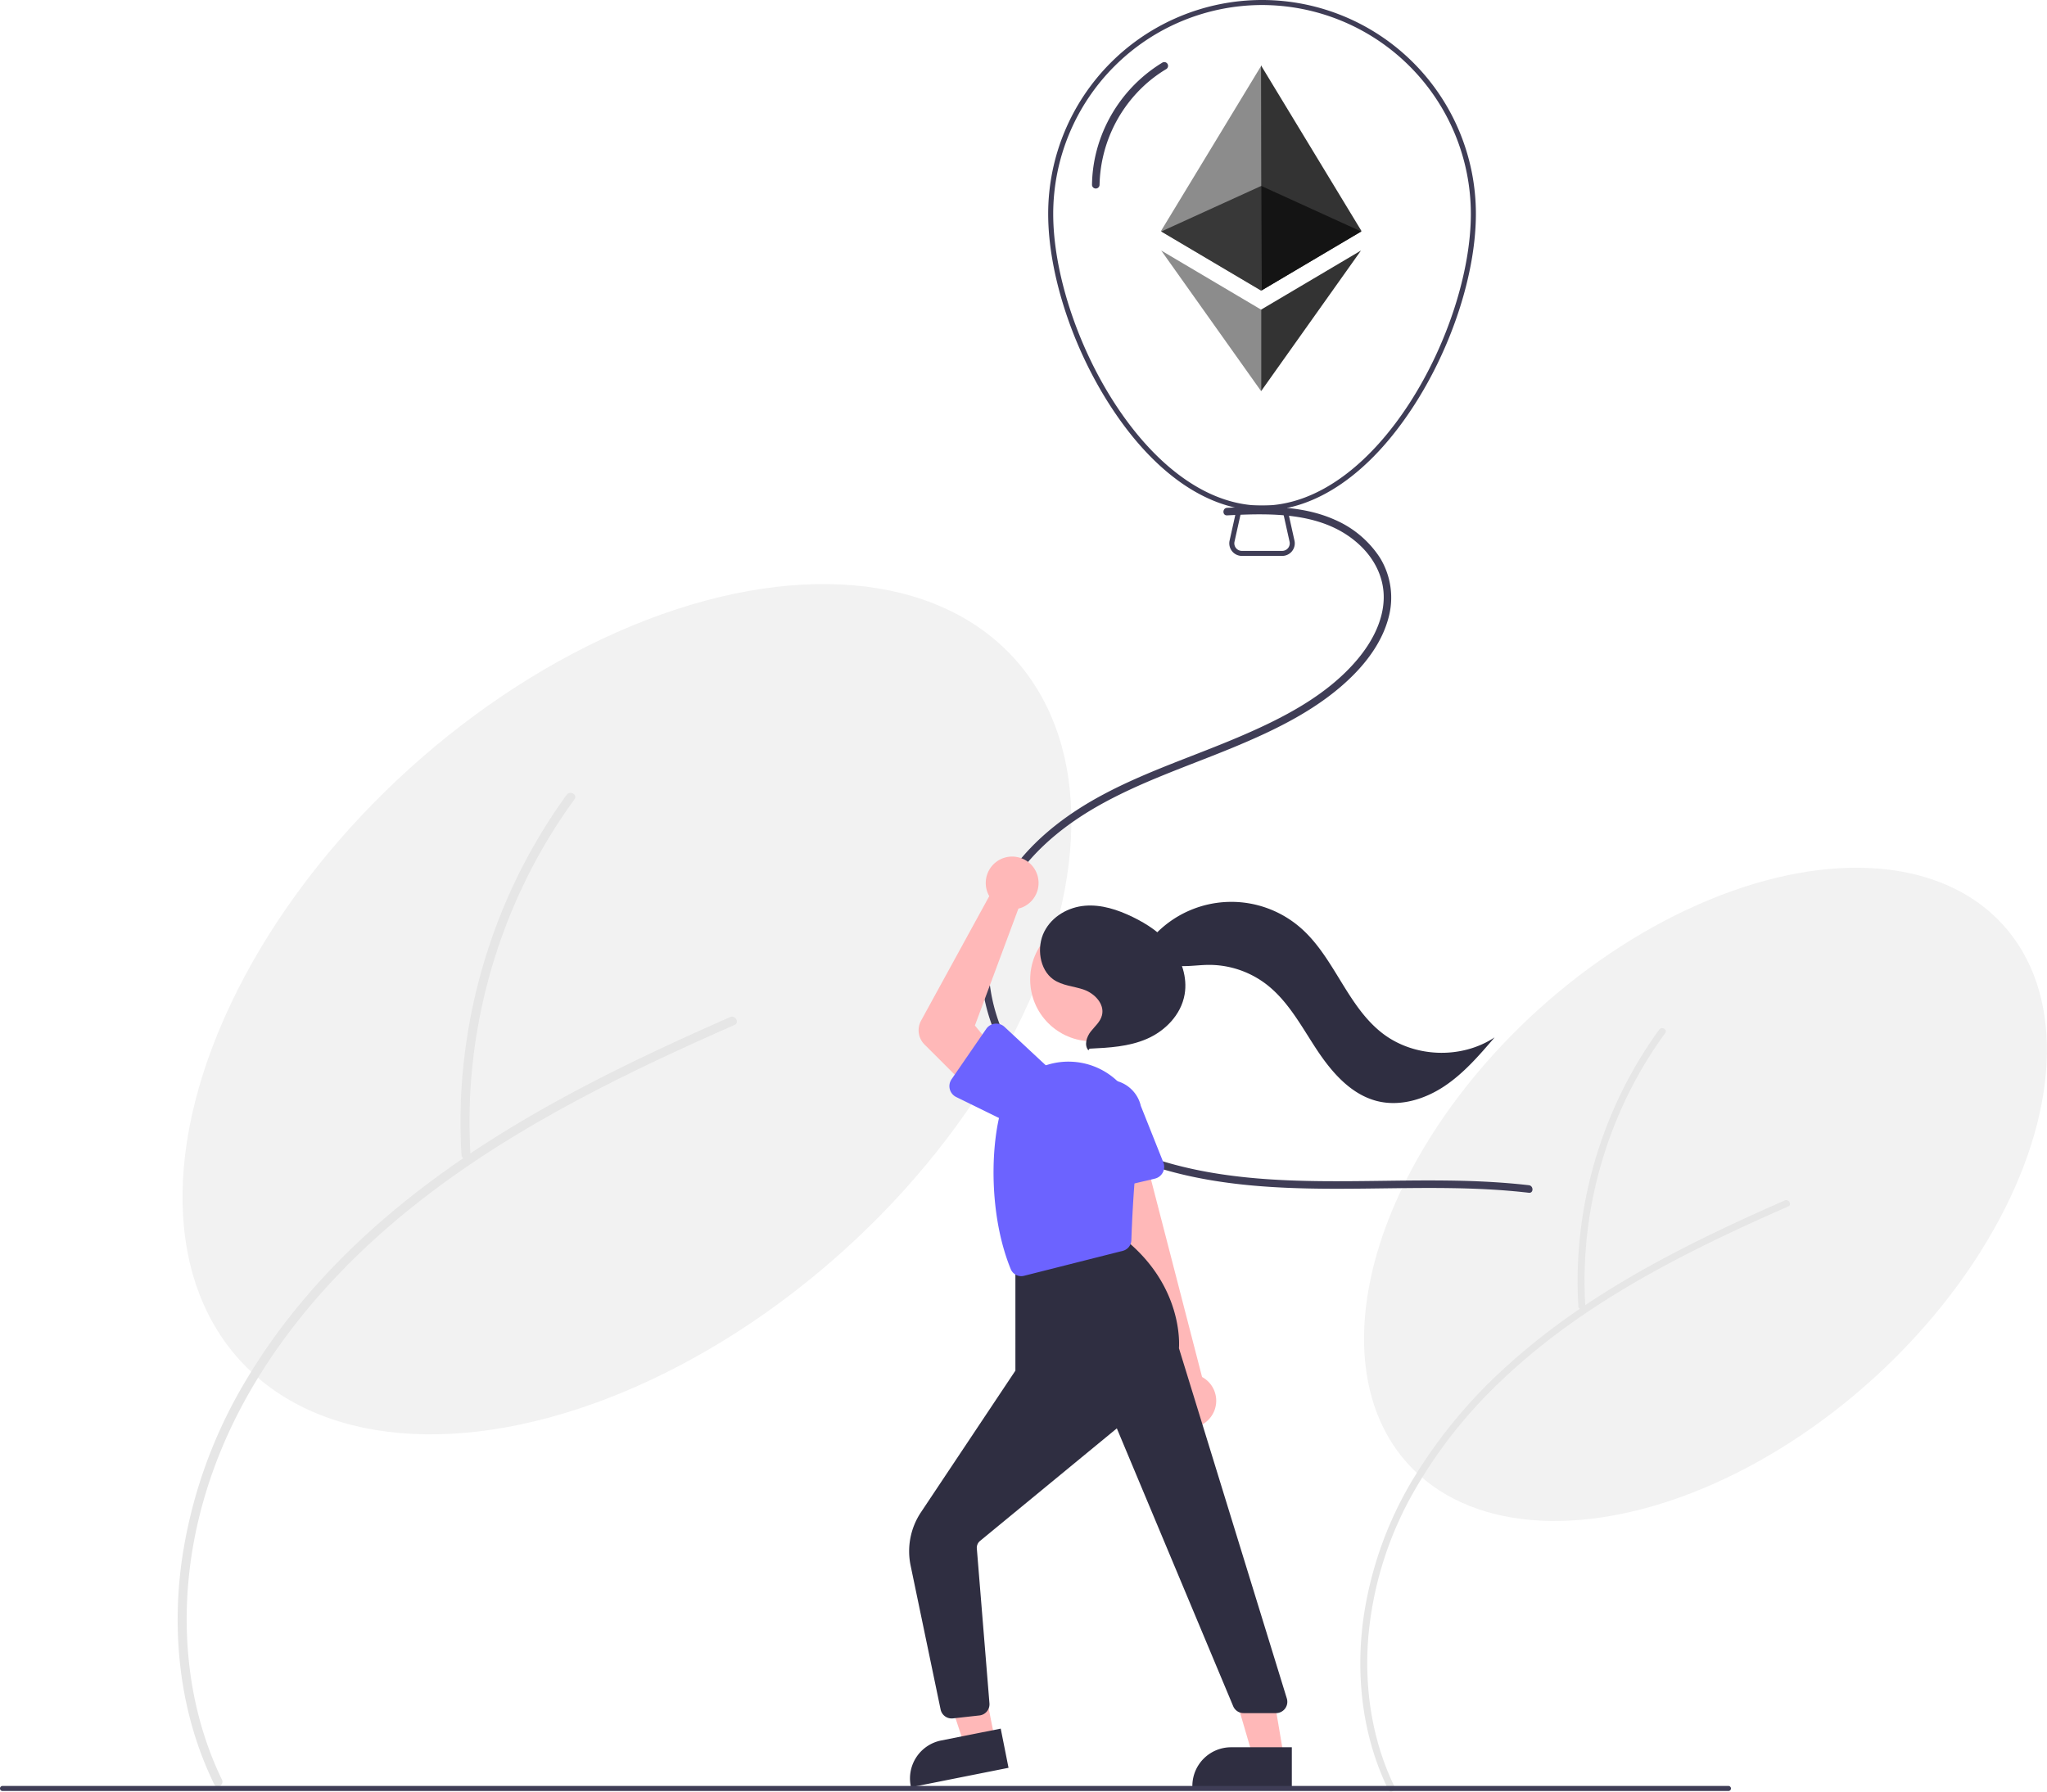<svg xmlns="http://www.w3.org/2000/svg" id="e3d5796b-0f06-4e14-8a01-2c02d73bbce8" data-name="Layer 1" width="813.618" height="712.259" viewBox="0 0 813.618 712.259" class="injected-svg gridItem__media" xmlns:xlink="http://www.w3.org/1999/xlink"><ellipse cx="871.07" cy="568.692" rx="159.587" ry="99.054" transform="translate(-349.57 637.674) rotate(-42.146)" fill="#F2F2F2"></ellipse><path d="M747.404,804.037c-8.813-18.205-11.933-38.717-10.399-58.8A141.306,141.306,0,0,1,754.277,688.398a189.389,189.389,0,0,1,35.495-45.52c14.8-14.177,31.489-26.213,49.049-36.732,18.542-11.108,38.026-20.547,57.736-29.379q3.685-1.651,7.38-3.276c1.617-.712.218-3.083-1.389-2.376-20.096,8.848-40.022,18.173-59.077,29.114-18.204,10.453-35.62,22.41-51.18,36.54a198.439,198.439,0,0,0-37.482,45.144A147.574,147.574,0,0,0,734.938,738.521c-2.57,20.173-.583,41.151,7.065,60.079q1.399,3.462,3.025,6.825c.771,1.593,3.145.2,2.376-1.389Z" transform="translate(-193.191 -93.871)" fill="#E6E6E6"></path><path d="M823.301,613.162a166.254,166.254,0,0,1,3.356-44.757,168.994,168.994,0,0,1,15.092-42.295,166.2,166.2,0,0,1,13.296-21.525c1.044-1.433-1.342-2.808-2.376-1.389a168.917,168.917,0,0,0-21.498,40.002,171.781,171.781,0,0,0-10.199,44.278,166.132,166.132,0,0,0-.423,25.685c.107,1.759,2.859,1.771,2.752,0Z" transform="translate(-193.191 -93.871)" fill="#E6E6E6"></path><ellipse cx="442.384" cy="495.08" rx="207.719" ry="128.929" transform="translate(-411.016 330.984) rotate(-42.146)" fill="#F2F2F2"></ellipse><path d="M281.419,801.405c-11.47-23.695-15.532-50.394-13.535-76.534,1.984-25.975,10.006-51.172,22.481-73.982C302.446,628.8,318.414,609.027,336.565,591.64c19.264-18.453,40.987-34.119,63.842-47.811,24.134-14.458,49.494-26.744,75.149-38.24q4.796-2.149,9.606-4.265c2.105-.927.284-4.013-1.808-3.092-26.157,11.517-52.093,23.654-76.895,37.895-23.695,13.605-46.364,29.169-66.617,47.561-18.893,17.157-35.731,36.784-48.786,58.759A192.083,192.083,0,0,0,265.193,716.13c-3.345,26.257-.759,53.563,9.196,78.2q1.821,4.506,3.938,8.883c1.004,2.074,4.093.26,3.092-1.808Z" transform="translate(-193.191 -93.871)" fill="#E6E6E6"></path><path d="M380.207,552.962a216.397,216.397,0,0,1,4.368-58.256,219.963,219.963,0,0,1,19.644-55.051,216.325,216.325,0,0,1,17.306-28.017c1.359-1.865-1.747-3.654-3.092-1.808a219.863,219.863,0,0,0-27.982,52.067,223.591,223.591,0,0,0-13.274,57.633,216.239,216.239,0,0,0-.55,33.431c.139,2.29,3.722,2.306,3.581,0Z" transform="translate(-193.191 -93.871)" fill="#E6E6E6"></path><polygon points="501.384 26 461.414 91.898 501.298 115.501 501.384 26" fill="#8C8C8C"></polygon><polygon points="461.549 92.033 501.298 73.916 501.249 115.529 461.549 92.033" fill="#383838"></polygon><polygon points="501.211 26 541.182 91.898 501.298 115.501 501.211 26" fill="#333333"></polygon><polygon points="541.047 92.033 501.298 73.916 501.346 115.529 541.047 92.033" fill="#141414"></polygon><polygon points="461.549 99.595 501.249 155.5 501.249 123.091 461.549 99.595" fill="#8C8C8C"></polygon><polygon points="540.95 99.595 501.249 155.5 501.249 123.091 540.95 99.595" fill="#333333"></polygon><path d="M694.809,296.871c-21.472,0-42.864-14.759-60.236-41.559-15.275-23.565-24.764-52.855-24.764-76.441a85,85,0,1,1,170,0c0,23.585-9.489,52.876-24.764,76.441C737.673,282.111,716.281,296.871,694.809,296.871Zm0-201a83.094,83.094,0,0,0-83,83c0,45.808,37.184,116,83,116s83-70.192,83-116A83.094,83.094,0,0,0,694.809,95.871Z" transform="translate(-193.191 -93.871)" fill="#3F3D56"></path><path d="M702.822,314.871H686.796a5,5,0,0,1-4.881-6.084l3.092-13.916H704.611l3.092,13.916a5,5,0,0,1-4.881,6.084Zm-16.211-18-2.744,12.349a3,3,0,0,0,2.929,3.651h16.027a3,3,0,0,0,2.929-3.651l-2.744-12.349Z" transform="translate(-193.191 -93.871)" fill="#3F3D56"></path><path d="M655.249,118.732a58.44,58.44,0,0,0-26.396,35.908,56.195,56.195,0,0,0-1.625,12.732,1.501,1.501,0,0,0,3,0,55.385,55.385,0,0,1,16.821-38.607,52.632,52.632,0,0,1,9.713-7.442,1.501,1.501,0,0,0-1.514-2.59Z" transform="translate(-193.191 -93.871)" fill="#3F3D56"></path><path d="M680.917,298.755c18.123-.928,38.745-1.422,52.869,11.946,5.891,5.576,9.608,13.048,9.384,21.261-.244,8.938-4.789,17.312-10.422,24.027-12.126,14.456-29.91,23.494-46.964,30.779-18.126,7.743-37.009,13.789-54.424,23.132C616.068,418.103,601.815,429.176,592.578,444.093a62.483,62.483,0,0,0-8.856,23.756,67.385,67.385,0,0,0,1.263,25.372c4.068,17.014,14.083,32.05,27.429,43.224,13.505,11.307,29.866,18.836,46.816,23.335,20.122,5.34,41.088,6.549,61.821,6.67,21.413.125,42.843-.923,64.241.277,5.205.292,10.401.723,15.579,1.323,1.914.222,1.898-2.78,0-3-21.377-2.477-42.921-1.91-64.394-1.667-21.051.238-42.281.165-63.071-3.552-17.925-3.205-35.5-9.211-50.703-19.397-14.562-9.757-26.431-23.439-32.436-40.041-5.866-16.217-5.805-34.164,2.05-49.71,7.865-15.566,21.585-27.342,36.494-35.935,17.205-9.916,36.149-16.122,54.426-23.683C700.5,383.923,718.157,375.407,731.418,361.906c6.141-6.253,11.401-13.862,13.653-22.424a30.333,30.333,0,0,0-3.403-23.901,40.577,40.577,0,0,0-17.846-15.045c-8.803-3.966-18.57-5.11-28.14-5.206-4.925-.05-9.847.174-14.764.426-1.921.098-1.933,3.099,0,3Z" transform="translate(-193.191 -93.871)" fill="#3F3D56"></path><polygon points="395.471 691.743 383.447 694.137 368.491 648.9 386.237 645.366 395.471 691.743" fill="#FFB8B8"></polygon><path d="M594.049,796.659l-38.769,7.72-.098-.49a15.386,15.386,0,0,1,12.085-18.095l.001-0,23.679-4.715Z" transform="translate(-193.191 -93.871)" fill="#2F2E41"></path><polygon points="510.334 698.624 498.074 698.623 484.242 651.335 502.336 651.336 510.334 698.624" fill="#FFB8B8"></polygon><path d="M706.651,804.379l-39.531-.001v-.5a15.386,15.386,0,0,1,15.386-15.386h.001l24.144.001Z" transform="translate(-193.191 -93.871)" fill="#2F2E41"></path><path d="M674.26,657.433a10.743,10.743,0,0,0-3.285-16.142l-24.492-94.73-21.303,9.589L655.953,646.252a10.801,10.801,0,0,0,18.307,11.181Z" transform="translate(-193.191 -93.871)" fill="#FFB8B8"></path><path d="M652.212,562.435l-23.677,5.592a4.817,4.817,0,0,1-5.907-4.279L620.574,539.58a13.377,13.377,0,0,1,26.056-6.073l8.95,22.458a4.817,4.817,0,0,1-3.368,6.47Z" transform="translate(-193.191 -93.871)" fill="#6C63FF"></path><path d="M571.443,777.038a4.48,4.48,0,0,1-4.394-3.584l-11.929-57.258a27.932,27.932,0,0,1,4.079-21.062l37.581-56.371V596.515l43.628-9.831.188.153c22.632,18.48,21.33,41.263,21.19,43.023L704.663,769.089a4.5,4.5,0,0,1-4.301,5.825H687.488a4.479,4.479,0,0,1-4.178-2.829l-46.211-110.374-54.386,44.76a3.503,3.503,0,0,0-1.264,2.986l5.015,61.545a4.477,4.477,0,0,1-3.988,4.838l-10.524,1.17A4.703,4.703,0,0,1,571.443,777.038Z" transform="translate(-193.191 -93.871)" fill="#2F2E41"></path><circle cx="434.022" cy="389.394" r="24.561" fill="#FFB8B8"></circle><path d="M599.104,601.201a4.52,4.52,0,0,1-4.178-2.793c-8.227-20.2-8.091-45.714-4.483-60.871a28.18,28.18,0,0,1,28.96-21.572h0a28.222,28.222,0,0,1,26.418,32.292c-1.923,13.034-2.704,31.393-2.951,38.68a4.512,4.512,0,0,1-3.395,4.201l-39.274,9.927A4.457,4.457,0,0,1,599.104,601.201Z" transform="translate(-193.191 -93.871)" fill="#6C63FF"></path><path d="M599.555,454.575a10.526,10.526,0,0,1-1.578.509l-17.296,46.48,7.663,9.297-12.519,13.399L560.661,509.119a8,8,0,0,1-1.365-9.504l27.095-49.49a10.497,10.497,0,1,1,13.164,4.449Z" transform="translate(-193.191 -93.871)" fill="#FFB8B8"></path><path d="M571.403,522.928l13.795-20.038a4.817,4.817,0,0,1,7.251-.793l17.746,16.533a13.377,13.377,0,0,1-15.236,21.993l-21.71-10.638a4.817,4.817,0,0,1-1.847-7.056Z" transform="translate(-193.191 -93.871)" fill="#6C63FF"></path><path d="M625.799,511.414c-1.77-1.963-.735-5.334.902-7.428s3.849-3.873,4.495-6.529c1.099-4.523-3.003-8.647-7.095-10.108s-8.677-1.575-12.281-4.138c-5.462-3.885-6.707-12.739-3.569-18.957s9.699-9.784,16.21-10.317,12.982,1.584,18.941,4.481c5.764,2.802,11.324,6.453,15.374,11.714s6.434,12.332,5.263,19.071c-1.429,8.23-7.878,14.583-15.043,17.685s-15.039,3.51-22.745,3.881Z" transform="translate(-193.191 -93.871)" fill="#2F2E41"></path><path d="M653.143,464.522a41.876,41.876,0,0,1,57.087-1.716c13.293,11.667,18.361,30.881,32.315,41.749,12.562,9.785,31.425,10.514,44.705,1.727-6.064,7.084-12.233,14.262-19.996,19.427s-17.465,8.149-26.522,5.933c-10.633-2.601-18.37-11.655-24.378-20.805s-11.304-19.173-20.016-25.801a37.472,37.472,0,0,0-22.949-7.58c-5.068.062-10.24,1.15-15.137-.156s-9.395-6.301-7.764-11.099Z" transform="translate(-193.191 -93.871)" fill="#2F2E41"></path><path d="M880.191,805.871h-686a1,1,0,1,1,0-2h686a1,1,0,0,1,0,2Z" transform="translate(-193.191 -93.871)" fill="#3F3D56"></path></svg>